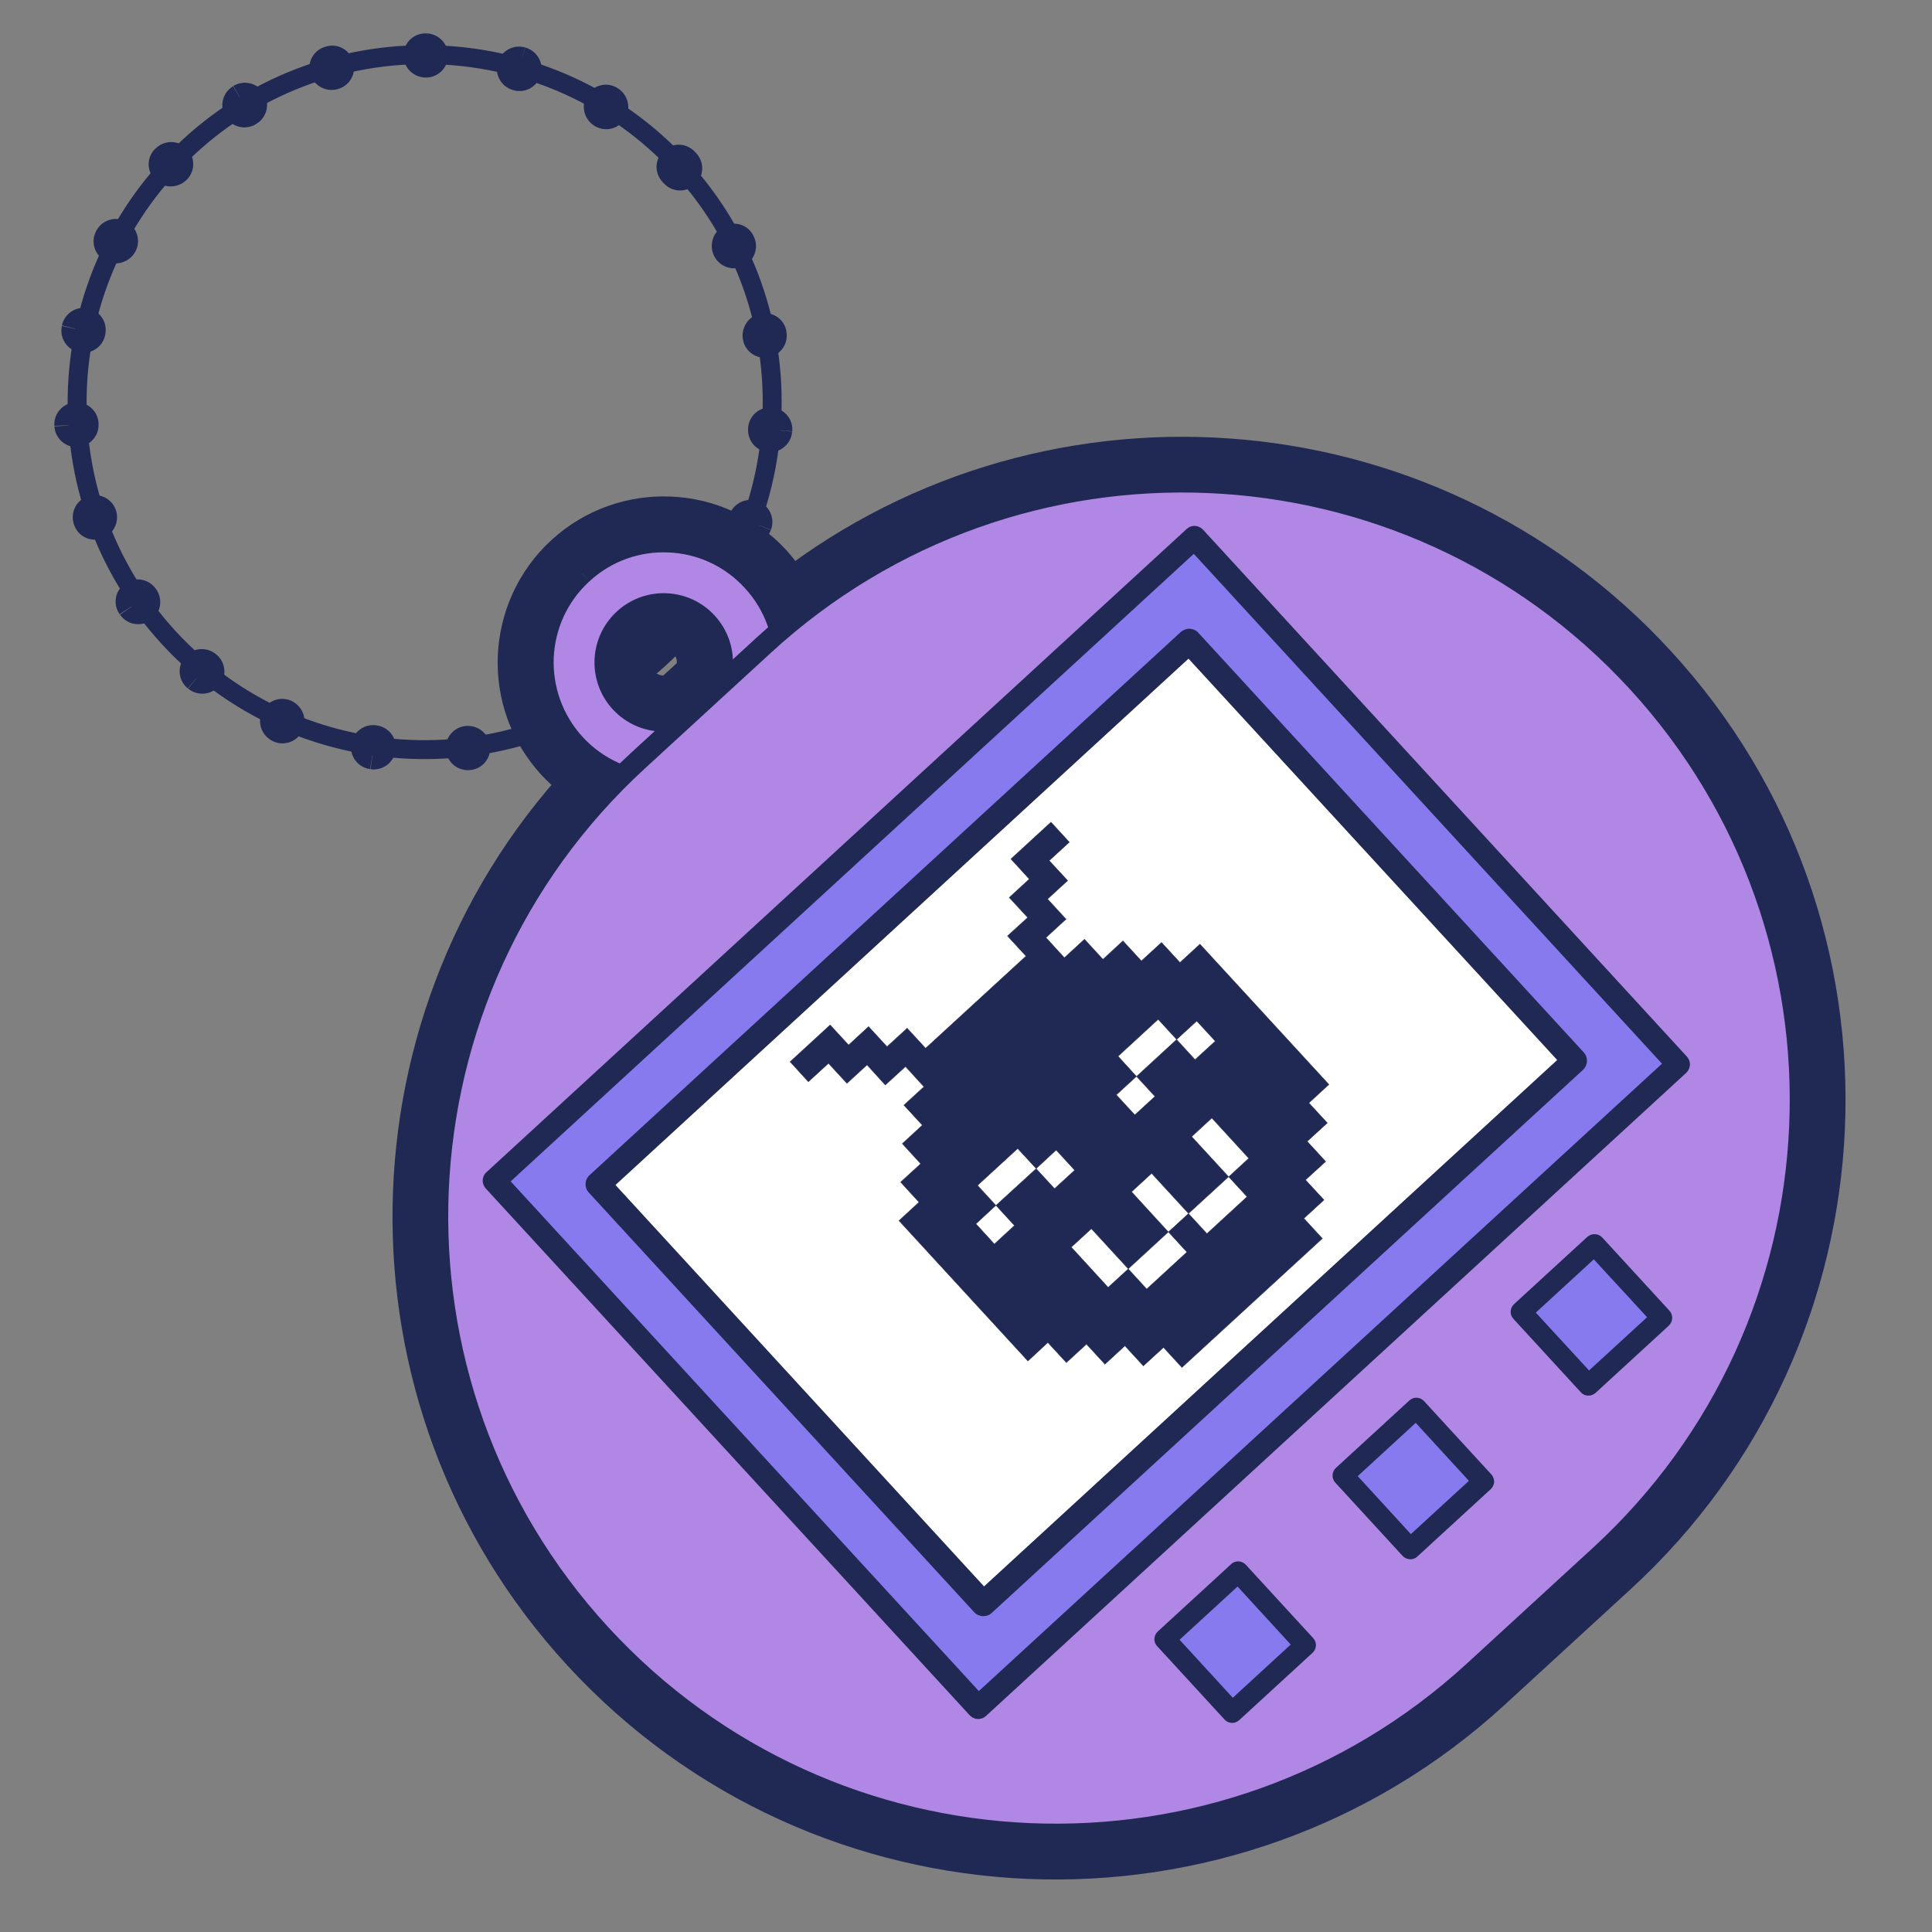 <?xml version="1.0" encoding="UTF-8"?>
<svg xmlns="http://www.w3.org/2000/svg" xmlns:xlink="http://www.w3.org/1999/xlink" width="54px" height="54px" viewBox="0 0 54 54" version="1.1">
<rect x="0" y="0" width="54" height="54" fill="#808080" stroke="none"/>
<defs>
<clipPath id="clip1">
  <path d="M 11.953 13.105 L 50.688 13.105 L 50.688 51.551 L 11.953 51.551 Z M 11.953 13.105 "/>
</clipPath>
<clipPath id="clip2">
  <path d="M -10.543 17.809 L 20.316 -10.539 L 59.258 31.855 L 28.395 60.203 Z M -10.543 17.809 "/>
</clipPath>
<clipPath id="clip3">
  <path d="M -10.543 17.809 L 20.316 -10.539 L 59.258 31.855 L 28.395 60.203 Z M -10.543 17.809 "/>
</clipPath>
<clipPath id="clip4">
  <path d="M 10.945 12.098 L 51.695 12.098 L 51.695 52.559 L 10.945 52.559 Z M 10.945 12.098 "/>
</clipPath>
<clipPath id="clip5">
  <path d="M -10.543 17.809 L 20.316 -10.539 L 59.258 31.855 L 28.395 60.203 Z M -10.543 17.809 "/>
</clipPath>
<clipPath id="clip6">
  <path d="M -10.543 17.809 L 20.316 -10.539 L 59.258 31.855 L 28.395 60.203 Z M -10.543 17.809 "/>
</clipPath>
<clipPath id="clip7">
  <path d="M 1.871 1.152 L 21.887 1.152 L 21.887 21.312 L 1.871 21.312 Z M 1.871 1.152 "/>
</clipPath>
<clipPath id="clip8">
  <path d="M -10.543 17.809 L 20.316 -10.539 L 59.258 31.855 L 28.395 60.203 Z M -10.543 17.809 "/>
</clipPath>
<clipPath id="clip9">
  <path d="M -10.543 17.809 L 20.316 -10.539 L 59.258 31.855 L 28.395 60.203 Z M -10.543 17.809 "/>
</clipPath>
<clipPath id="clip10">
  <path d="M 1.441 0.863 L 22.176 0.863 L 22.176 21.602 L 1.441 21.602 Z M 1.441 0.863 "/>
</clipPath>
<clipPath id="clip11">
  <path d="M -10.543 17.809 L 20.316 -10.539 L 59.258 31.855 L 28.395 60.203 Z M -10.543 17.809 "/>
</clipPath>
<clipPath id="clip12">
  <path d="M -10.543 17.809 L 20.316 -10.539 L 59.258 31.855 L 28.395 60.203 Z M -10.543 17.809 "/>
</clipPath>
<clipPath id="clip13">
  <path d="M 15.121 15.121 L 22 15.121 L 22 21.887 L 15.121 21.887 Z M 15.121 15.121 "/>
</clipPath>
<clipPath id="clip14">
  <path d="M -10.543 17.809 L 20.316 -10.539 L 59.258 31.855 L 28.395 60.203 Z M -10.543 17.809 "/>
</clipPath>
<clipPath id="clip15">
  <path d="M -10.543 17.809 L 20.316 -10.539 L 59.258 31.855 L 28.395 60.203 Z M -10.543 17.809 "/>
</clipPath>
<clipPath id="clip16">
  <path d="M 14.832 14.832 L 22.32 14.832 L 22.32 22.176 L 14.832 22.176 Z M 14.832 14.832 "/>
</clipPath>
<clipPath id="clip17">
  <path d="M -10.543 17.809 L 20.316 -10.539 L 59.258 31.855 L 28.395 60.203 Z M -10.543 17.809 "/>
</clipPath>
<clipPath id="clip18">
  <path d="M -10.543 17.809 L 20.316 -10.539 L 59.258 31.855 L 28.395 60.203 Z M -10.543 17.809 "/>
</clipPath>
<clipPath id="clip19">
  <path d="M 12.098 13.391 L 50.398 13.391 L 50.398 51.406 L 12.098 51.406 Z M 12.098 13.391 "/>
</clipPath>
<clipPath id="clip20">
  <path d="M -10.543 17.809 L 20.316 -10.539 L 59.258 31.855 L 28.395 60.203 Z M -10.543 17.809 "/>
</clipPath>
<clipPath id="clip21">
  <path d="M -10.543 17.809 L 20.316 -10.539 L 59.258 31.855 L 28.395 60.203 Z M -10.543 17.809 "/>
</clipPath>
<clipPath id="clip22">
  <path d="M 11.809 13.105 L 50.688 13.105 L 50.688 51.695 L 11.809 51.695 Z M 11.809 13.105 "/>
</clipPath>
<clipPath id="clip23">
  <path d="M -10.543 17.809 L 20.316 -10.539 L 59.258 31.855 L 28.395 60.203 Z M -10.543 17.809 "/>
</clipPath>
<clipPath id="clip24">
  <path d="M -10.543 17.809 L 20.316 -10.539 L 59.258 31.855 L 28.395 60.203 Z M -10.543 17.809 "/>
</clipPath>
<clipPath id="clip25">
  <path d="M 13.68 15 L 46.945 15 L 46.945 47.809 L 13.68 47.809 Z M 13.68 15 "/>
</clipPath>
<clipPath id="clip26">
  <path d="M -10.543 17.809 L 20.316 -10.539 L 59.258 31.855 L 28.395 60.203 Z M -10.543 17.809 "/>
</clipPath>
<clipPath id="clip27">
  <path d="M -10.543 17.809 L 20.316 -10.539 L 59.258 31.855 L 28.395 60.203 Z M -10.543 17.809 "/>
</clipPath>
<clipPath id="clip28">
  <path d="M 13.391 14.688 L 47.375 14.688 L 47.375 48.098 L 13.391 48.098 Z M 13.391 14.688 "/>
</clipPath>
<clipPath id="clip29">
  <path d="M -10.543 17.809 L 20.316 -10.539 L 59.258 31.855 L 28.395 60.203 Z M -10.543 17.809 "/>
</clipPath>
<clipPath id="clip30">
  <path d="M -10.543 17.809 L 20.316 -10.539 L 59.258 31.855 L 28.395 60.203 Z M -10.543 17.809 "/>
</clipPath>
<clipPath id="clip31">
  <path d="M 16.703 17.855 L 44.062 17.855 L 44.062 44.93 L 16.703 44.93 Z M 16.703 17.855 "/>
</clipPath>
<clipPath id="clip32">
  <path d="M -10.543 17.809 L 20.316 -10.539 L 59.258 31.855 L 28.395 60.203 Z M -10.543 17.809 "/>
</clipPath>
<clipPath id="clip33">
  <path d="M -10.543 17.809 L 20.316 -10.539 L 59.258 31.855 L 28.395 60.203 Z M -10.543 17.809 "/>
</clipPath>
<clipPath id="clip34">
  <path d="M 16.273 17.566 L 44.496 17.566 L 44.496 45.215 L 16.273 45.215 Z M 16.273 17.566 "/>
</clipPath>
<clipPath id="clip35">
  <path d="M -10.543 17.809 L 20.316 -10.539 L 59.258 31.855 L 28.395 60.203 Z M -10.543 17.809 "/>
</clipPath>
<clipPath id="clip36">
  <path d="M -10.543 17.809 L 20.316 -10.539 L 59.258 31.855 L 28.395 60.203 Z M -10.543 17.809 "/>
</clipPath>
<clipPath id="clip37">
  <path d="M 32.543 43.922 L 36.574 43.922 L 36.574 47.953 L 32.543 47.953 Z M 32.543 43.922 "/>
</clipPath>
<clipPath id="clip38">
  <path d="M -10.543 17.809 L 20.316 -10.539 L 59.258 31.855 L 28.395 60.203 Z M -10.543 17.809 "/>
</clipPath>
<clipPath id="clip39">
  <path d="M -10.543 17.809 L 20.316 -10.539 L 59.258 31.855 L 28.395 60.203 Z M -10.543 17.809 "/>
</clipPath>
<clipPath id="clip40">
  <path d="M 32.258 43.633 L 36.863 43.633 L 36.863 48.238 L 32.258 48.238 Z M 32.258 43.633 "/>
</clipPath>
<clipPath id="clip41">
  <path d="M -10.543 17.809 L 20.316 -10.539 L 59.258 31.855 L 28.395 60.203 Z M -10.543 17.809 "/>
</clipPath>
<clipPath id="clip42">
  <path d="M -10.543 17.809 L 20.316 -10.539 L 59.258 31.855 L 28.395 60.203 Z M -10.543 17.809 "/>
</clipPath>
<clipPath id="clip43">
  <path d="M 37.441 39.312 L 41.473 39.312 L 41.473 43.344 L 37.441 43.344 Z M 37.441 39.312 "/>
</clipPath>
<clipPath id="clip44">
  <path d="M -10.543 17.809 L 20.316 -10.539 L 59.258 31.855 L 28.395 60.203 Z M -10.543 17.809 "/>
</clipPath>
<clipPath id="clip45">
  <path d="M -10.543 17.809 L 20.316 -10.539 L 59.258 31.855 L 28.395 60.203 Z M -10.543 17.809 "/>
</clipPath>
<clipPath id="clip46">
  <path d="M 37.152 39.023 L 41.762 39.023 L 41.762 43.633 L 37.152 43.633 Z M 37.152 39.023 "/>
</clipPath>
<clipPath id="clip47">
  <path d="M -10.543 17.809 L 20.316 -10.539 L 59.258 31.855 L 28.395 60.203 Z M -10.543 17.809 "/>
</clipPath>
<clipPath id="clip48">
  <path d="M -10.543 17.809 L 20.316 -10.539 L 59.258 31.855 L 28.395 60.203 Z M -10.543 17.809 "/>
</clipPath>
<clipPath id="clip49">
  <path d="M 42.48 34.703 L 46.512 34.703 L 46.512 38.734 L 42.48 38.734 Z M 42.48 34.703 "/>
</clipPath>
<clipPath id="clip50">
  <path d="M -10.543 17.809 L 20.316 -10.539 L 59.258 31.855 L 28.395 60.203 Z M -10.543 17.809 "/>
</clipPath>
<clipPath id="clip51">
  <path d="M -10.543 17.809 L 20.316 -10.539 L 59.258 31.855 L 28.395 60.203 Z M -10.543 17.809 "/>
</clipPath>
<clipPath id="clip52">
  <path d="M 42.191 34.414 L 46.801 34.414 L 46.801 39.023 L 42.191 39.023 Z M 42.191 34.414 "/>
</clipPath>
<clipPath id="clip53">
  <path d="M -10.543 17.809 L 20.316 -10.539 L 59.258 31.855 L 28.395 60.203 Z M -10.543 17.809 "/>
</clipPath>
<clipPath id="clip54">
  <path d="M -10.543 17.809 L 20.316 -10.539 L 59.258 31.855 L 28.395 60.203 Z M -10.543 17.809 "/>
</clipPath>
<clipPath id="clip55">
  <path d="M 22.031 22.895 L 37.152 22.895 L 37.152 38.305 L 22.031 38.305 Z M 22.031 22.895 "/>
</clipPath>
<clipPath id="clip56">
  <path d="M -10.543 17.809 L 20.316 -10.539 L 59.258 31.855 L 28.395 60.203 Z M -10.543 17.809 "/>
</clipPath>
<clipPath id="clip57">
  <path d="M -10.543 17.809 L 20.316 -10.539 L 59.258 31.855 L 28.395 60.203 Z M -10.543 17.809 "/>
</clipPath>
</defs>
<g id="surface1">
<g clip-path="url(#clip1)" clip-rule="nonzero">
<g clip-path="url(#clip2)" clip-rule="nonzero">
<g clip-path="url(#clip3)" clip-rule="nonzero">
<path style=" stroke:none;fill-rule:nonzero;fill:rgb(100%,100%,100%);fill-opacity:1;" d="M 17.555 19.43 C 17.051 18.879 17.086 18.023 17.637 17.52 C 18.188 17.016 19.043 17.051 19.547 17.598 C 19.926 18.012 20 18.594 19.781 19.074 L 19.008 19.785 C 18.508 19.965 17.934 19.84 17.555 19.43 Z M 21.941 17.133 C 21.781 16.742 21.551 16.367 21.246 16.039 C 19.883 14.551 17.562 14.453 16.078 15.82 C 14.59 17.184 14.488 19.504 15.855 20.992 C 16.16 21.32 16.512 21.582 16.887 21.773 C 10.473 28.402 10.254 39 16.57 45.875 C 23.125 53.008 34.262 53.48 41.398 46.922 L 44.918 43.691 C 52.055 37.133 52.535 25.996 45.98 18.863 C 39.664 11.984 29.09 11.305 21.941 17.133 "/>
</g>
</g>
</g>
<g clip-path="url(#clip4)" clip-rule="nonzero">
<g clip-path="url(#clip5)" clip-rule="nonzero">
<g clip-path="url(#clip6)" clip-rule="nonzero">
<path style=" stroke:none;fill-rule:nonzero;fill:rgb(12.549%,16.078%,32.941%);fill-opacity:1;" d="M 17.555 19.43 L 18.277 18.766 C 18.211 18.688 18.18 18.598 18.184 18.5 C 18.188 18.402 18.227 18.312 18.301 18.242 C 18.379 18.172 18.469 18.145 18.566 18.145 C 18.664 18.152 18.754 18.188 18.824 18.266 C 18.875 18.324 18.906 18.387 18.914 18.457 C 18.926 18.527 18.914 18.605 18.887 18.668 L 19.781 19.074 L 19.117 18.352 L 18.34 19.062 L 19.008 19.785 L 18.676 18.859 C 18.609 18.887 18.535 18.891 18.465 18.871 C 18.395 18.855 18.332 18.824 18.277 18.766 L 16.832 20.094 C 17.156 20.449 17.57 20.684 18.008 20.785 C 18.445 20.887 18.906 20.867 19.336 20.715 C 19.461 20.668 19.574 20.602 19.672 20.512 L 20.445 19.801 C 20.543 19.711 20.621 19.602 20.676 19.48 C 20.863 19.066 20.926 18.609 20.859 18.164 C 20.793 17.723 20.598 17.289 20.27 16.934 C 19.836 16.461 19.246 16.207 18.652 16.184 C 18.059 16.156 17.445 16.359 16.973 16.797 C 16.5 17.23 16.242 17.82 16.219 18.418 C 16.191 19.008 16.395 19.621 16.832 20.094 Z M 21.941 17.133 L 22.852 16.766 C 22.648 16.266 22.355 15.793 21.973 15.371 C 21.105 14.43 19.934 13.926 18.75 13.879 C 17.566 13.828 16.352 14.23 15.41 15.098 C 14.469 15.961 13.965 17.137 13.914 18.32 C 13.863 19.504 14.266 20.715 15.129 21.656 C 15.516 22.074 15.961 22.406 16.441 22.652 L 16.887 21.773 L 16.184 21.094 C 12.793 24.59 11.043 29.141 10.973 33.719 C 10.902 38.293 12.512 42.91 15.848 46.539 C 19.305 50.305 23.98 52.316 28.723 52.516 C 33.465 52.715 38.297 51.105 42.062 47.645 L 45.582 44.414 C 49.352 40.953 51.363 36.277 51.566 31.535 C 51.77 26.793 50.164 21.961 46.703 18.199 C 43.371 14.566 38.906 12.57 34.344 12.254 C 29.777 11.934 25.094 13.293 21.32 16.375 L 21.941 17.133 L 22.852 16.766 L 21.941 17.133 L 22.562 17.895 C 25.938 15.145 30.117 13.93 34.203 14.215 C 38.293 14.5 42.273 16.281 45.258 19.527 C 48.352 22.898 49.781 27.203 49.602 31.453 C 49.418 35.699 47.625 39.871 44.254 42.965 L 40.734 46.199 C 37.363 49.293 33.055 50.727 28.809 50.551 C 24.559 50.371 20.391 48.578 17.297 45.211 C 14.312 41.961 12.875 37.844 12.938 33.746 C 13 29.648 14.566 25.586 17.594 22.457 C 17.812 22.234 17.91 21.922 17.859 21.613 C 17.805 21.305 17.613 21.039 17.336 20.898 C 17.059 20.758 16.801 20.57 16.578 20.324 C 16.078 19.781 15.848 19.09 15.879 18.402 C 15.91 17.711 16.195 17.043 16.742 16.543 C 17.285 16.043 17.977 15.812 18.664 15.84 C 19.355 15.871 20.023 16.16 20.523 16.703 C 20.746 16.945 20.914 17.215 21.031 17.504 C 21.148 17.793 21.395 18.008 21.699 18.086 C 22 18.164 22.32 18.094 22.562 17.895 L 21.941 17.133 "/>
</g>
</g>
</g>
<g clip-path="url(#clip7)" clip-rule="nonzero">
<g clip-path="url(#clip8)" clip-rule="nonzero">
<g clip-path="url(#clip9)" clip-rule="nonzero">
<path style=" stroke:none;fill-rule:nonzero;fill:rgb(12.549%,16.078%,32.941%);fill-opacity:1;" d="M 5.477 4.281 C 1.637 7.809 1.379 13.797 4.906 17.637 C 8.43 21.473 14.422 21.727 18.262 18.199 C 22.102 14.672 22.359 8.68 18.832 4.844 C 15.309 1.004 9.316 0.754 5.477 4.281 Z M 18.621 18.59 C 14.562 22.312 8.238 22.047 4.516 17.996 C 0.793 13.941 1.062 7.613 5.117 3.891 C 9.172 0.164 15.5 0.434 19.223 4.484 C 22.945 8.535 22.676 14.863 18.621 18.59 "/>
</g>
</g>
</g>
<g clip-path="url(#clip10)" clip-rule="nonzero">
<g clip-path="url(#clip11)" clip-rule="nonzero">
<g clip-path="url(#clip12)" clip-rule="nonzero">
<path style=" stroke:none;fill-rule:nonzero;fill:rgb(12.549%,16.078%,32.941%);fill-opacity:1;" d="M 5.199 5.043 C 4.961 5.262 4.586 5.27 4.352 5.043 C 4.105 4.809 4.086 4.426 4.32 4.176 L 4.34 4.16 C 4.578 3.914 4.969 3.906 5.215 4.145 C 5.457 4.379 5.465 4.773 5.227 5.016 Z M 7.266 3.387 C 7.234 3.414 7.203 3.438 7.168 3.457 L 7.148 3.473 C 6.852 3.648 6.473 3.551 6.301 3.258 C 6.125 2.965 6.223 2.582 6.516 2.41 L 6.832 2.941 L 6.523 2.402 C 6.816 2.227 7.195 2.316 7.375 2.609 C 7.531 2.867 7.477 3.191 7.266 3.387 Z M 3.656 7.195 C 3.469 7.367 3.184 7.418 2.949 7.293 C 2.648 7.133 2.527 6.77 2.684 6.465 L 2.691 6.449 C 2.852 6.148 3.227 6.031 3.527 6.191 C 3.828 6.348 3.945 6.723 3.789 7.023 C 3.754 7.09 3.707 7.148 3.656 7.195 Z M 9.699 2.348 C 9.625 2.414 9.535 2.465 9.434 2.492 C 9.105 2.582 8.762 2.391 8.668 2.062 C 8.578 1.734 8.77 1.395 9.098 1.305 L 9.125 1.297 C 9.457 1.207 9.793 1.406 9.879 1.738 C 9.938 1.969 9.859 2.199 9.699 2.348 Z M 2.754 9.695 C 2.609 9.828 2.406 9.891 2.203 9.844 C 1.871 9.773 1.656 9.445 1.73 9.113 L 2.332 9.242 L 1.73 9.098 C 1.801 8.762 2.129 8.547 2.465 8.617 C 2.801 8.688 3.012 9.016 2.941 9.352 L 2.938 9.371 C 2.91 9.5 2.844 9.613 2.754 9.695 Z M 12.32 2.008 C 12.207 2.109 12.055 2.172 11.891 2.168 C 11.551 2.16 11.273 1.883 11.277 1.543 C 11.281 1.207 11.547 0.934 11.887 0.934 L 11.918 0.934 C 12.258 0.941 12.531 1.223 12.523 1.566 C 12.52 1.738 12.441 1.898 12.32 2.008 Z M 2.555 12.332 C 2.453 12.426 2.32 12.488 2.176 12.496 C 1.836 12.516 1.543 12.258 1.52 11.918 L 2.137 11.879 L 1.52 11.902 C 1.496 11.559 1.758 11.266 2.098 11.246 C 2.438 11.223 2.73 11.48 2.754 11.82 L 2.754 11.84 C 2.766 12.035 2.688 12.211 2.555 12.332 Z M 14.938 2.383 C 14.785 2.52 14.57 2.582 14.359 2.523 L 14.332 2.516 C 14.004 2.418 13.816 2.074 13.91 1.75 C 14.008 1.422 14.352 1.23 14.68 1.328 L 14.504 1.922 L 14.684 1.328 C 15.012 1.422 15.207 1.762 15.117 2.09 C 15.082 2.207 15.02 2.305 14.938 2.383 Z M 3.066 14.922 C 3.008 14.977 2.938 15.02 2.859 15.047 C 2.535 15.16 2.188 15 2.074 14.676 L 2.066 14.656 C 1.957 14.336 2.129 13.98 2.449 13.871 C 2.773 13.762 3.125 13.93 3.238 14.254 C 3.32 14.496 3.246 14.758 3.066 14.922 Z M 17.359 3.449 C 17.16 3.633 16.855 3.668 16.613 3.516 C 16.324 3.336 16.23 2.953 16.406 2.664 C 16.586 2.375 16.957 2.281 17.246 2.453 L 17.27 2.469 C 17.559 2.652 17.648 3.031 17.465 3.324 C 17.434 3.371 17.398 3.414 17.359 3.449 Z M 4.281 17.281 C 4.262 17.301 4.238 17.316 4.215 17.336 C 3.934 17.531 3.547 17.461 3.355 17.18 L 3.859 16.828 L 3.344 17.168 C 3.148 16.887 3.215 16.504 3.496 16.309 C 3.777 16.109 4.16 16.18 4.355 16.457 L 4.367 16.473 C 4.547 16.73 4.504 17.078 4.281 17.281 Z M 19.426 5.16 C 19.176 5.391 18.785 5.375 18.555 5.125 L 18.531 5.102 L 18.516 5.082 C 18.281 4.832 18.301 4.438 18.551 4.207 C 18.801 3.977 19.195 3.992 19.426 4.246 L 19.43 4.25 L 19.465 4.289 C 19.695 4.539 19.68 4.93 19.426 5.16 Z M 6.07 19.227 C 5.848 19.434 5.496 19.445 5.258 19.246 L 5.652 18.77 L 5.25 19.242 C 4.984 19.027 4.945 18.637 5.16 18.371 C 5.375 18.105 5.766 18.066 6.031 18.281 L 6.051 18.297 C 6.312 18.516 6.348 18.906 6.129 19.168 C 6.109 19.188 6.094 19.207 6.07 19.227 Z M 20.93 7.336 C 20.891 7.375 20.844 7.406 20.789 7.434 C 20.484 7.586 20.113 7.461 19.961 7.156 C 19.809 6.852 19.926 6.473 20.23 6.32 C 20.535 6.168 20.902 6.277 21.055 6.582 L 21.066 6.605 C 21.191 6.855 21.129 7.152 20.93 7.336 Z M 8.312 20.617 C 8.137 20.773 7.883 20.828 7.652 20.727 L 7.637 20.719 C 7.324 20.582 7.184 20.215 7.32 19.902 C 7.461 19.59 7.824 19.449 8.137 19.586 C 8.449 19.727 8.598 20.094 8.461 20.406 C 8.426 20.488 8.371 20.559 8.312 20.617 Z M 21.789 9.836 C 21.707 9.914 21.605 9.965 21.488 9.988 C 21.152 10.051 20.828 9.832 20.766 9.496 C 20.703 9.164 20.918 8.832 21.254 8.766 C 21.586 8.699 21.91 8.906 21.977 9.242 L 21.98 9.266 C 22.023 9.484 21.941 9.695 21.789 9.836 Z M 10.863 21.344 C 10.73 21.465 10.547 21.527 10.355 21.5 L 10.445 20.887 L 10.344 21.496 C 10.004 21.449 9.77 21.141 9.816 20.801 C 9.863 20.461 10.176 20.227 10.512 20.273 L 10.535 20.277 C 10.875 20.324 11.109 20.641 11.059 20.977 C 11.035 21.125 10.965 21.25 10.863 21.344 Z M 21.941 12.473 C 21.82 12.586 21.66 12.648 21.484 12.637 C 21.145 12.613 20.887 12.324 20.91 11.984 L 20.91 11.953 C 20.938 11.613 21.238 11.359 21.578 11.387 C 21.918 11.418 22.172 11.715 22.145 12.055 L 21.527 12.004 L 22.141 12.062 C 22.129 12.227 22.055 12.371 21.941 12.473 Z M 13.504 21.363 C 13.414 21.445 13.301 21.5 13.176 21.52 L 13.145 21.523 C 12.805 21.559 12.5 21.316 12.461 20.977 C 12.422 20.641 12.664 20.332 13.004 20.293 C 13.34 20.254 13.656 20.492 13.695 20.828 C 13.723 21.039 13.645 21.234 13.504 21.363 Z M 21.383 15.062 C 21.219 15.211 20.98 15.27 20.758 15.191 C 20.438 15.078 20.266 14.723 20.383 14.402 L 20.391 14.379 C 20.508 14.059 20.863 13.895 21.184 14.008 C 21.504 14.129 21.668 14.48 21.551 14.805 L 20.969 14.59 L 21.547 14.812 C 21.512 14.91 21.453 14.996 21.383 15.062 "/>
</g>
</g>
</g>
<g clip-path="url(#clip13)" clip-rule="nonzero">
<g clip-path="url(#clip14)" clip-rule="nonzero">
<g clip-path="url(#clip15)" clip-rule="nonzero">
<path style=" stroke:none;fill-rule:nonzero;fill:rgb(69.02%,52.941%,89.804%);fill-opacity:1;" d="M 19.664 19.723 C 18.996 20.34 17.953 20.297 17.34 19.625 C 16.727 18.957 16.773 17.918 17.441 17.305 C 18.109 16.691 19.148 16.734 19.762 17.402 C 20.375 18.07 20.332 19.109 19.664 19.723 Z M 16.273 16.035 C 14.902 17.293 14.812 19.422 16.07 20.793 C 17.328 22.164 19.457 22.254 20.828 20.992 C 22.199 19.734 22.289 17.605 21.031 16.234 C 19.773 14.863 17.645 14.777 16.273 16.035 "/>
</g>
</g>
</g>
<g clip-path="url(#clip16)" clip-rule="nonzero">
<g clip-path="url(#clip17)" clip-rule="nonzero">
<g clip-path="url(#clip18)" clip-rule="nonzero">
<path style=" stroke:none;fill-rule:nonzero;fill:rgb(12.549%,16.078%,32.941%);fill-opacity:1;" d="M 19.664 19.723 L 19.465 19.508 C 19.191 19.762 18.84 19.879 18.492 19.867 C 18.148 19.852 17.809 19.703 17.555 19.43 C 17.301 19.152 17.188 18.805 17.199 18.457 C 17.215 18.109 17.363 17.773 17.637 17.52 C 17.914 17.266 18.262 17.148 18.609 17.164 C 18.957 17.18 19.293 17.324 19.547 17.598 C 19.801 17.875 19.918 18.227 19.902 18.57 C 19.887 18.918 19.742 19.258 19.465 19.508 L 19.859 19.938 C 20.648 19.215 20.699 17.992 19.977 17.207 C 19.254 16.418 18.031 16.367 17.242 17.09 C 16.457 17.812 16.402 19.035 17.125 19.824 C 17.848 20.609 19.07 20.664 19.859 19.938 Z M 16.273 16.035 L 16.078 15.82 C 14.586 17.188 14.488 19.504 15.855 20.992 C 17.223 22.48 19.535 22.578 21.027 21.211 C 22.516 19.84 22.613 17.527 21.246 16.039 C 19.879 14.551 17.566 14.453 16.078 15.82 L 16.473 16.25 C 17.098 15.672 17.895 15.406 18.684 15.441 C 19.469 15.473 20.242 15.805 20.816 16.434 C 21.395 17.059 21.66 17.855 21.625 18.645 C 21.59 19.43 21.258 20.203 20.633 20.781 C 20.004 21.355 19.207 21.621 18.418 21.59 C 17.633 21.555 16.859 21.223 16.285 20.598 C 15.711 19.969 15.445 19.172 15.477 18.383 C 15.512 17.598 15.844 16.824 16.473 16.25 L 16.273 16.035 "/>
</g>
</g>
</g>
<g clip-path="url(#clip19)" clip-rule="nonzero">
<g clip-path="url(#clip20)" clip-rule="nonzero">
<g clip-path="url(#clip21)" clip-rule="nonzero">
<path style=" stroke:none;fill-rule:nonzero;fill:rgb(69.02%,52.941%,89.804%);fill-opacity:1;" d="M 45.766 19.059 C 52.219 26.086 51.754 37.016 44.723 43.477 L 41.203 46.707 C 34.172 53.164 23.238 52.703 16.785 45.68 C 10.332 38.652 10.801 27.719 17.832 21.262 L 21.352 18.031 C 28.383 11.574 39.312 12.035 45.766 19.059 "/>
</g>
</g>
</g>
<g clip-path="url(#clip22)" clip-rule="nonzero">
<g clip-path="url(#clip23)" clip-rule="nonzero">
<g clip-path="url(#clip24)" clip-rule="nonzero">
<path style=" stroke:none;fill-rule:nonzero;fill:rgb(12.549%,16.078%,32.941%);fill-opacity:1;" d="M 45.766 19.059 L 45.551 19.258 C 48.723 22.711 50.195 27.125 50.008 31.469 C 49.824 35.812 47.98 40.086 44.523 43.262 L 41.004 46.492 C 37.547 49.668 33.137 51.141 28.789 50.957 C 24.445 50.773 20.176 48.934 17 45.48 C 13.828 42.027 12.359 37.613 12.543 33.27 C 12.73 28.926 14.57 24.652 18.027 21.477 L 21.547 18.246 C 25.004 15.07 29.418 13.598 33.762 13.781 C 38.105 13.965 42.379 15.805 45.551 19.258 L 45.98 18.863 C 39.418 11.719 28.305 11.25 21.152 17.816 L 17.633 21.047 C 10.484 27.613 10.008 38.73 16.57 45.875 C 23.133 53.02 34.25 53.488 41.398 46.922 L 44.918 43.691 C 52.07 37.121 52.543 26.008 45.98 18.863 L 45.766 19.059 "/>
</g>
</g>
</g>
<g clip-path="url(#clip25)" clip-rule="nonzero">
<g clip-path="url(#clip26)" clip-rule="nonzero">
<g clip-path="url(#clip27)" clip-rule="nonzero">
<path style=" stroke:none;fill-rule:nonzero;fill:rgb(52.549%,47.843%,93.333%);fill-opacity:1;" d="M 46.91 29.75 L 27.34 47.723 L 13.816 33 L 33.387 15.023 L 46.91 29.75 "/>
</g>
</g>
</g>
<g clip-path="url(#clip28)" clip-rule="nonzero">
<g clip-path="url(#clip29)" clip-rule="nonzero">
<g clip-path="url(#clip30)" clip-rule="nonzero">
<path style=" stroke:none;fill-rule:nonzero;fill:rgb(12.549%,16.078%,32.941%);fill-opacity:1;" d="M 46.91 29.75 L 46.691 29.512 L 27.359 47.266 L 14.273 33.02 L 33.367 15.48 L 46.672 29.969 L 46.91 29.75 L 46.691 29.512 L 46.91 29.75 L 47.148 29.531 L 33.625 14.805 C 33.566 14.742 33.484 14.703 33.398 14.699 C 33.312 14.695 33.23 14.727 33.168 14.785 L 13.598 32.762 C 13.535 32.816 13.496 32.898 13.492 32.984 C 13.488 33.07 13.52 33.156 13.578 33.219 L 27.102 47.941 C 27.16 48.004 27.242 48.043 27.324 48.047 C 27.41 48.051 27.496 48.02 27.559 47.961 L 47.129 29.988 C 47.191 29.93 47.23 29.848 47.234 29.762 C 47.238 29.676 47.207 29.594 47.148 29.531 L 46.91 29.75 "/>
</g>
</g>
</g>
<g clip-path="url(#clip31)" clip-rule="nonzero">
<g clip-path="url(#clip32)" clip-rule="nonzero">
<g clip-path="url(#clip33)" clip-rule="nonzero">
<path style=" stroke:none;fill-rule:nonzero;fill:rgb(100%,100%,100%);fill-opacity:1;" d="M 44.012 29.648 L 27.484 44.828 L 16.715 33.102 L 33.238 17.922 L 44.012 29.648 "/>
</g>
</g>
</g>
<g clip-path="url(#clip34)" clip-rule="nonzero">
<g clip-path="url(#clip35)" clip-rule="nonzero">
<g clip-path="url(#clip36)" clip-rule="nonzero">
<path style=" stroke:none;fill-rule:nonzero;fill:rgb(12.549%,16.078%,32.941%);fill-opacity:1;" d="M 44.012 29.648 L 43.777 29.395 L 27.504 44.34 L 17.203 33.121 L 33.219 18.41 L 43.758 29.883 L 44.012 29.648 L 43.777 29.395 L 44.012 29.648 L 44.266 29.414 L 33.496 17.688 C 33.434 17.617 33.344 17.578 33.254 17.574 C 33.164 17.57 33.074 17.605 33.004 17.664 L 16.48 32.844 C 16.41 32.906 16.371 32.992 16.367 33.086 C 16.363 33.176 16.395 33.266 16.457 33.332 L 27.23 45.062 C 27.293 45.129 27.379 45.168 27.469 45.172 C 27.562 45.176 27.652 45.145 27.719 45.082 L 44.246 29.902 C 44.312 29.84 44.352 29.754 44.355 29.664 C 44.359 29.57 44.328 29.48 44.266 29.414 L 44.012 29.648 "/>
</g>
</g>
</g>
<g clip-path="url(#clip37)" clip-rule="nonzero">
<g clip-path="url(#clip38)" clip-rule="nonzero">
<g clip-path="url(#clip39)" clip-rule="nonzero">
<path style=" stroke:none;fill-rule:nonzero;fill:rgb(52.549%,47.843%,93.333%);fill-opacity:1;" d="M 36.488 45.98 L 34.441 47.863 L 32.559 45.816 L 34.605 43.934 L 36.488 45.98 "/>
</g>
</g>
</g>
<g clip-path="url(#clip40)" clip-rule="nonzero">
<g clip-path="url(#clip41)" clip-rule="nonzero">
<g clip-path="url(#clip42)" clip-rule="nonzero">
<path style=" stroke:none;fill-rule:nonzero;fill:rgb(12.549%,16.078%,32.941%);fill-opacity:1;" d="M 36.488 45.98 L 36.293 45.766 L 34.457 47.453 L 32.969 45.832 L 34.59 44.344 L 36.273 46.18 L 36.488 45.98 L 36.293 45.766 L 36.488 45.98 L 36.703 45.785 L 34.82 43.734 C 34.77 43.68 34.695 43.645 34.621 43.641 C 34.543 43.637 34.465 43.664 34.41 43.719 L 32.359 45.602 C 32.305 45.652 32.27 45.727 32.266 45.801 C 32.262 45.879 32.289 45.957 32.344 46.012 L 34.227 48.062 C 34.277 48.117 34.352 48.152 34.426 48.156 C 34.504 48.16 34.582 48.129 34.637 48.078 L 36.688 46.195 C 36.742 46.145 36.777 46.07 36.781 45.992 C 36.785 45.918 36.754 45.84 36.703 45.785 L 36.488 45.98 "/>
</g>
</g>
</g>
<g clip-path="url(#clip43)" clip-rule="nonzero">
<g clip-path="url(#clip44)" clip-rule="nonzero">
<g clip-path="url(#clip45)" clip-rule="nonzero">
<path style=" stroke:none;fill-rule:nonzero;fill:rgb(52.549%,47.843%,93.333%);fill-opacity:1;" d="M 41.469 41.406 L 39.418 43.293 L 37.535 41.242 L 39.586 39.359 L 41.469 41.406 "/>
</g>
</g>
</g>
<g clip-path="url(#clip46)" clip-rule="nonzero">
<g clip-path="url(#clip47)" clip-rule="nonzero">
<g clip-path="url(#clip48)" clip-rule="nonzero">
<path style=" stroke:none;fill-rule:nonzero;fill:rgb(12.549%,16.078%,32.941%);fill-opacity:1;" d="M 41.469 41.406 L 41.273 41.191 L 39.434 42.879 L 37.949 41.258 L 39.57 39.77 L 41.254 41.605 L 41.469 41.406 L 41.273 41.191 L 41.469 41.406 L 41.684 41.211 L 39.801 39.16 C 39.75 39.105 39.676 39.07 39.598 39.066 C 39.523 39.062 39.445 39.094 39.391 39.145 L 37.34 41.027 C 37.281 41.078 37.25 41.152 37.246 41.23 C 37.242 41.305 37.27 41.383 37.32 41.438 L 39.203 43.488 C 39.254 43.543 39.328 43.578 39.406 43.582 C 39.484 43.586 39.559 43.559 39.613 43.508 L 41.668 41.621 C 41.723 41.57 41.758 41.496 41.762 41.418 C 41.762 41.344 41.734 41.266 41.684 41.211 L 41.469 41.406 "/>
</g>
</g>
</g>
<g clip-path="url(#clip49)" clip-rule="nonzero">
<g clip-path="url(#clip50)" clip-rule="nonzero">
<g clip-path="url(#clip51)" clip-rule="nonzero">
<path style=" stroke:none;fill-rule:nonzero;fill:rgb(52.549%,47.843%,93.333%);fill-opacity:1;" d="M 46.449 36.836 L 44.398 38.719 L 42.516 36.668 L 44.566 34.785 L 46.449 36.836 "/>
</g>
</g>
</g>
<g clip-path="url(#clip52)" clip-rule="nonzero">
<g clip-path="url(#clip53)" clip-rule="nonzero">
<g clip-path="url(#clip54)" clip-rule="nonzero">
<path style=" stroke:none;fill-rule:nonzero;fill:rgb(12.549%,16.078%,32.941%);fill-opacity:1;" d="M 46.449 36.836 L 46.25 36.621 L 44.414 38.305 L 42.926 36.688 L 44.547 35.199 L 46.234 37.031 L 46.449 36.836 L 46.25 36.621 L 46.449 36.836 L 46.664 36.637 L 44.781 34.586 C 44.727 34.531 44.656 34.496 44.578 34.496 C 44.5 34.492 44.426 34.52 44.367 34.57 L 42.316 36.453 C 42.262 36.504 42.227 36.578 42.223 36.656 C 42.219 36.734 42.25 36.809 42.301 36.863 L 44.184 38.914 C 44.234 38.973 44.309 39.008 44.387 39.008 C 44.461 39.012 44.539 38.984 44.594 38.934 L 46.645 37.051 C 46.703 36.996 46.734 36.922 46.738 36.848 C 46.742 36.77 46.715 36.695 46.664 36.637 L 46.449 36.836 "/>
</g>
</g>
</g>
<g clip-path="url(#clip55)" clip-rule="nonzero">
<g clip-path="url(#clip56)" clip-rule="nonzero">
<g clip-path="url(#clip57)" clip-rule="nonzero">
<path style=" stroke:none;fill-rule:nonzero;fill:rgb(12.549%,16.078%,32.941%);fill-opacity:1;" d="M 27.277 34.207 L 27.836 33.691 L 27.324 33.133 L 28.445 32.102 L 28.961 32.664 L 29.52 32.145 L 30.035 32.707 L 29.477 33.223 L 28.961 32.664 L 27.836 33.691 L 28.352 34.254 L 27.793 34.77 Z M 34.34 32.891 L 34.855 33.449 L 33.734 34.48 L 33.219 33.918 L 32.656 34.434 L 33.172 34.996 L 32.051 36.027 L 31.535 35.465 L 30.973 35.98 L 29.945 34.859 L 30.504 34.344 L 31.535 35.465 L 32.656 34.434 L 31.629 33.312 L 32.188 32.797 L 33.219 33.918 L 34.34 32.891 L 33.309 31.766 L 33.871 31.25 L 34.902 32.375 Z M 33.965 29.102 L 33.402 29.617 L 32.887 29.055 L 31.766 30.086 L 32.281 30.645 L 31.719 31.16 L 31.203 30.602 L 31.766 30.086 L 31.25 29.523 L 32.371 28.492 L 32.887 29.055 L 33.449 28.539 Z M 32.98 26.902 L 32.465 26.34 L 31.902 26.855 L 31.387 26.297 L 30.828 26.812 L 30.312 26.25 L 29.75 26.766 L 29.238 26.207 L 29.797 25.691 L 29.281 25.129 L 29.844 24.613 L 29.328 24.055 L 29.891 23.539 L 29.375 22.977 L 28.254 24.008 L 28.766 24.57 L 28.207 25.086 L 28.723 25.645 L 28.16 26.16 L 28.676 26.723 L 25.871 29.297 L 25.355 28.738 L 24.793 29.254 L 24.277 28.691 L 23.719 29.207 L 23.203 28.645 L 22.082 29.676 L 22.594 30.238 L 23.156 29.723 L 23.672 30.281 L 24.234 29.766 L 24.746 30.328 L 25.309 29.812 L 25.824 30.375 L 25.262 30.891 L 25.777 31.449 L 25.219 31.965 L 25.73 32.527 L 25.172 33.043 L 25.684 33.602 L 25.125 34.117 L 28.73 38.043 L 29.289 37.527 L 29.805 38.086 L 30.367 37.57 L 30.883 38.133 L 31.441 37.617 L 31.957 38.18 L 32.52 37.664 L 33.035 38.223 L 36.961 34.617 L 36.445 34.055 L 37.008 33.539 L 36.492 32.98 L 37.055 32.465 L 36.539 31.902 L 37.102 31.387 L 36.586 30.828 L 37.145 30.312 L 33.539 26.387 L 32.98 26.902 "/>
<path style=" stroke:none;fill-rule:nonzero;fill:rgb(12.549%,16.078%,32.941%);fill-opacity:1;" d="M 27.277 34.207 L 27.281 34.211 L 27.844 33.691 L 27.328 33.133 L 28.445 32.109 L 28.961 32.668 L 29.52 32.152 L 30.031 32.707 L 29.473 33.215 L 28.961 32.656 L 27.832 33.691 L 28.348 34.254 L 27.793 34.762 L 27.281 34.203 L 27.277 34.207 L 27.281 34.211 L 27.277 34.207 L 27.273 34.211 L 27.793 34.773 L 28.359 34.254 L 27.844 33.691 L 28.961 32.668 L 29.473 33.23 L 30.043 32.707 L 29.52 32.141 L 28.961 32.656 L 28.445 32.094 L 27.316 33.133 L 27.832 33.691 L 27.27 34.207 L 27.273 34.211 Z M 34.34 32.891 L 34.336 32.891 L 34.848 33.449 L 33.734 34.473 L 33.219 33.914 L 32.652 34.434 L 33.168 34.996 L 32.051 36.02 L 31.535 35.461 L 30.973 35.977 L 29.949 34.859 L 30.504 34.352 L 31.535 35.473 L 32.664 34.434 L 31.633 33.312 L 32.188 32.805 L 33.219 33.926 L 34.348 32.891 L 33.316 31.77 L 33.871 31.258 L 34.895 32.375 L 34.336 32.891 L 34.344 32.891 L 34.906 32.375 L 33.871 31.246 L 33.305 31.766 L 34.336 32.891 L 33.219 33.914 L 32.188 32.793 L 31.621 33.312 L 32.652 34.434 L 31.535 35.461 L 30.504 34.34 L 29.938 34.859 L 30.973 35.988 L 31.535 35.473 L 32.051 36.031 L 33.18 34.996 L 32.664 34.434 L 33.219 33.926 L 33.734 34.484 L 34.863 33.449 L 34.344 32.887 L 34.34 32.891 L 34.344 32.891 Z M 33.965 29.102 L 33.961 29.098 L 33.402 29.609 L 32.887 29.047 L 31.758 30.086 L 32.273 30.645 L 31.719 31.156 L 31.211 30.602 L 31.77 30.086 L 31.258 29.523 L 32.371 28.5 L 32.887 29.059 L 33.449 28.547 L 33.961 29.102 L 33.965 29.102 L 33.961 29.098 L 33.965 29.102 L 33.965 29.098 L 33.449 28.535 L 32.887 29.047 L 32.371 28.488 L 31.242 29.523 L 31.758 30.086 L 31.199 30.602 L 31.719 31.168 L 32.285 30.645 L 31.77 30.086 L 32.887 29.059 L 33.402 29.621 L 33.969 29.102 L 33.965 29.098 Z M 32.98 26.902 L 32.984 26.898 L 32.465 26.336 L 31.902 26.852 L 31.387 26.289 L 30.828 26.805 L 30.312 26.246 L 29.75 26.762 L 29.242 26.207 L 29.805 25.691 L 29.289 25.129 L 29.848 24.613 L 29.332 24.055 L 29.895 23.539 L 29.375 22.973 L 28.246 24.008 L 28.762 24.57 L 28.199 25.086 L 28.715 25.645 L 28.152 26.16 L 28.668 26.723 L 25.871 29.293 L 25.355 28.73 L 24.793 29.246 L 24.277 28.688 L 23.719 29.199 L 23.203 28.641 L 22.074 29.676 L 22.594 30.242 L 23.156 29.727 L 23.672 30.289 L 24.234 29.773 L 24.746 30.336 L 25.309 29.82 L 25.816 30.375 L 25.258 30.887 L 25.773 31.449 L 25.211 31.965 L 25.727 32.527 L 25.164 33.039 L 25.68 33.602 L 25.117 34.117 L 28.73 38.047 L 29.289 37.531 L 29.805 38.094 L 30.367 37.578 L 30.883 38.137 L 31.441 37.625 L 31.957 38.184 L 32.52 37.668 L 33.035 38.23 L 36.969 34.617 L 36.453 34.055 L 37.012 33.539 L 36.496 32.98 L 37.059 32.465 L 36.543 31.902 L 37.105 31.387 L 36.59 30.828 L 37.152 30.312 L 33.539 26.383 L 32.977 26.898 L 32.98 26.902 L 32.984 26.898 L 32.98 26.902 L 32.98 26.906 L 33.539 26.395 L 37.141 30.312 L 36.578 30.828 L 37.094 31.387 L 36.531 31.902 L 37.047 32.465 L 36.484 32.98 L 37 33.539 L 36.441 34.055 L 36.957 34.617 L 33.035 38.219 L 32.52 37.656 L 31.957 38.172 L 31.441 37.613 L 30.883 38.125 L 30.367 37.566 L 29.805 38.082 L 29.293 37.52 L 28.73 38.035 L 25.129 34.117 L 25.691 33.602 L 25.176 33.043 L 25.738 32.527 L 25.223 31.965 L 25.785 31.449 L 25.27 30.891 L 25.828 30.375 L 25.309 29.809 L 24.75 30.324 L 24.234 29.762 L 23.672 30.277 L 23.156 29.715 L 22.594 30.23 L 22.086 29.676 L 23.203 28.652 L 23.719 29.211 L 24.277 28.699 L 24.793 29.258 L 25.355 28.742 L 25.871 29.305 L 28.68 26.723 L 28.168 26.16 L 28.727 25.645 L 28.211 25.086 L 28.773 24.57 L 28.258 24.008 L 29.375 22.984 L 29.883 23.539 L 29.32 24.055 L 29.836 24.613 L 29.277 25.129 L 29.793 25.691 L 29.23 26.207 L 29.75 26.773 L 30.312 26.258 L 30.828 26.816 L 31.387 26.301 L 31.902 26.863 L 32.465 26.348 L 32.98 26.91 L 32.98 26.902 "/>
</g>
</g>
</g>
</g>
</svg>

